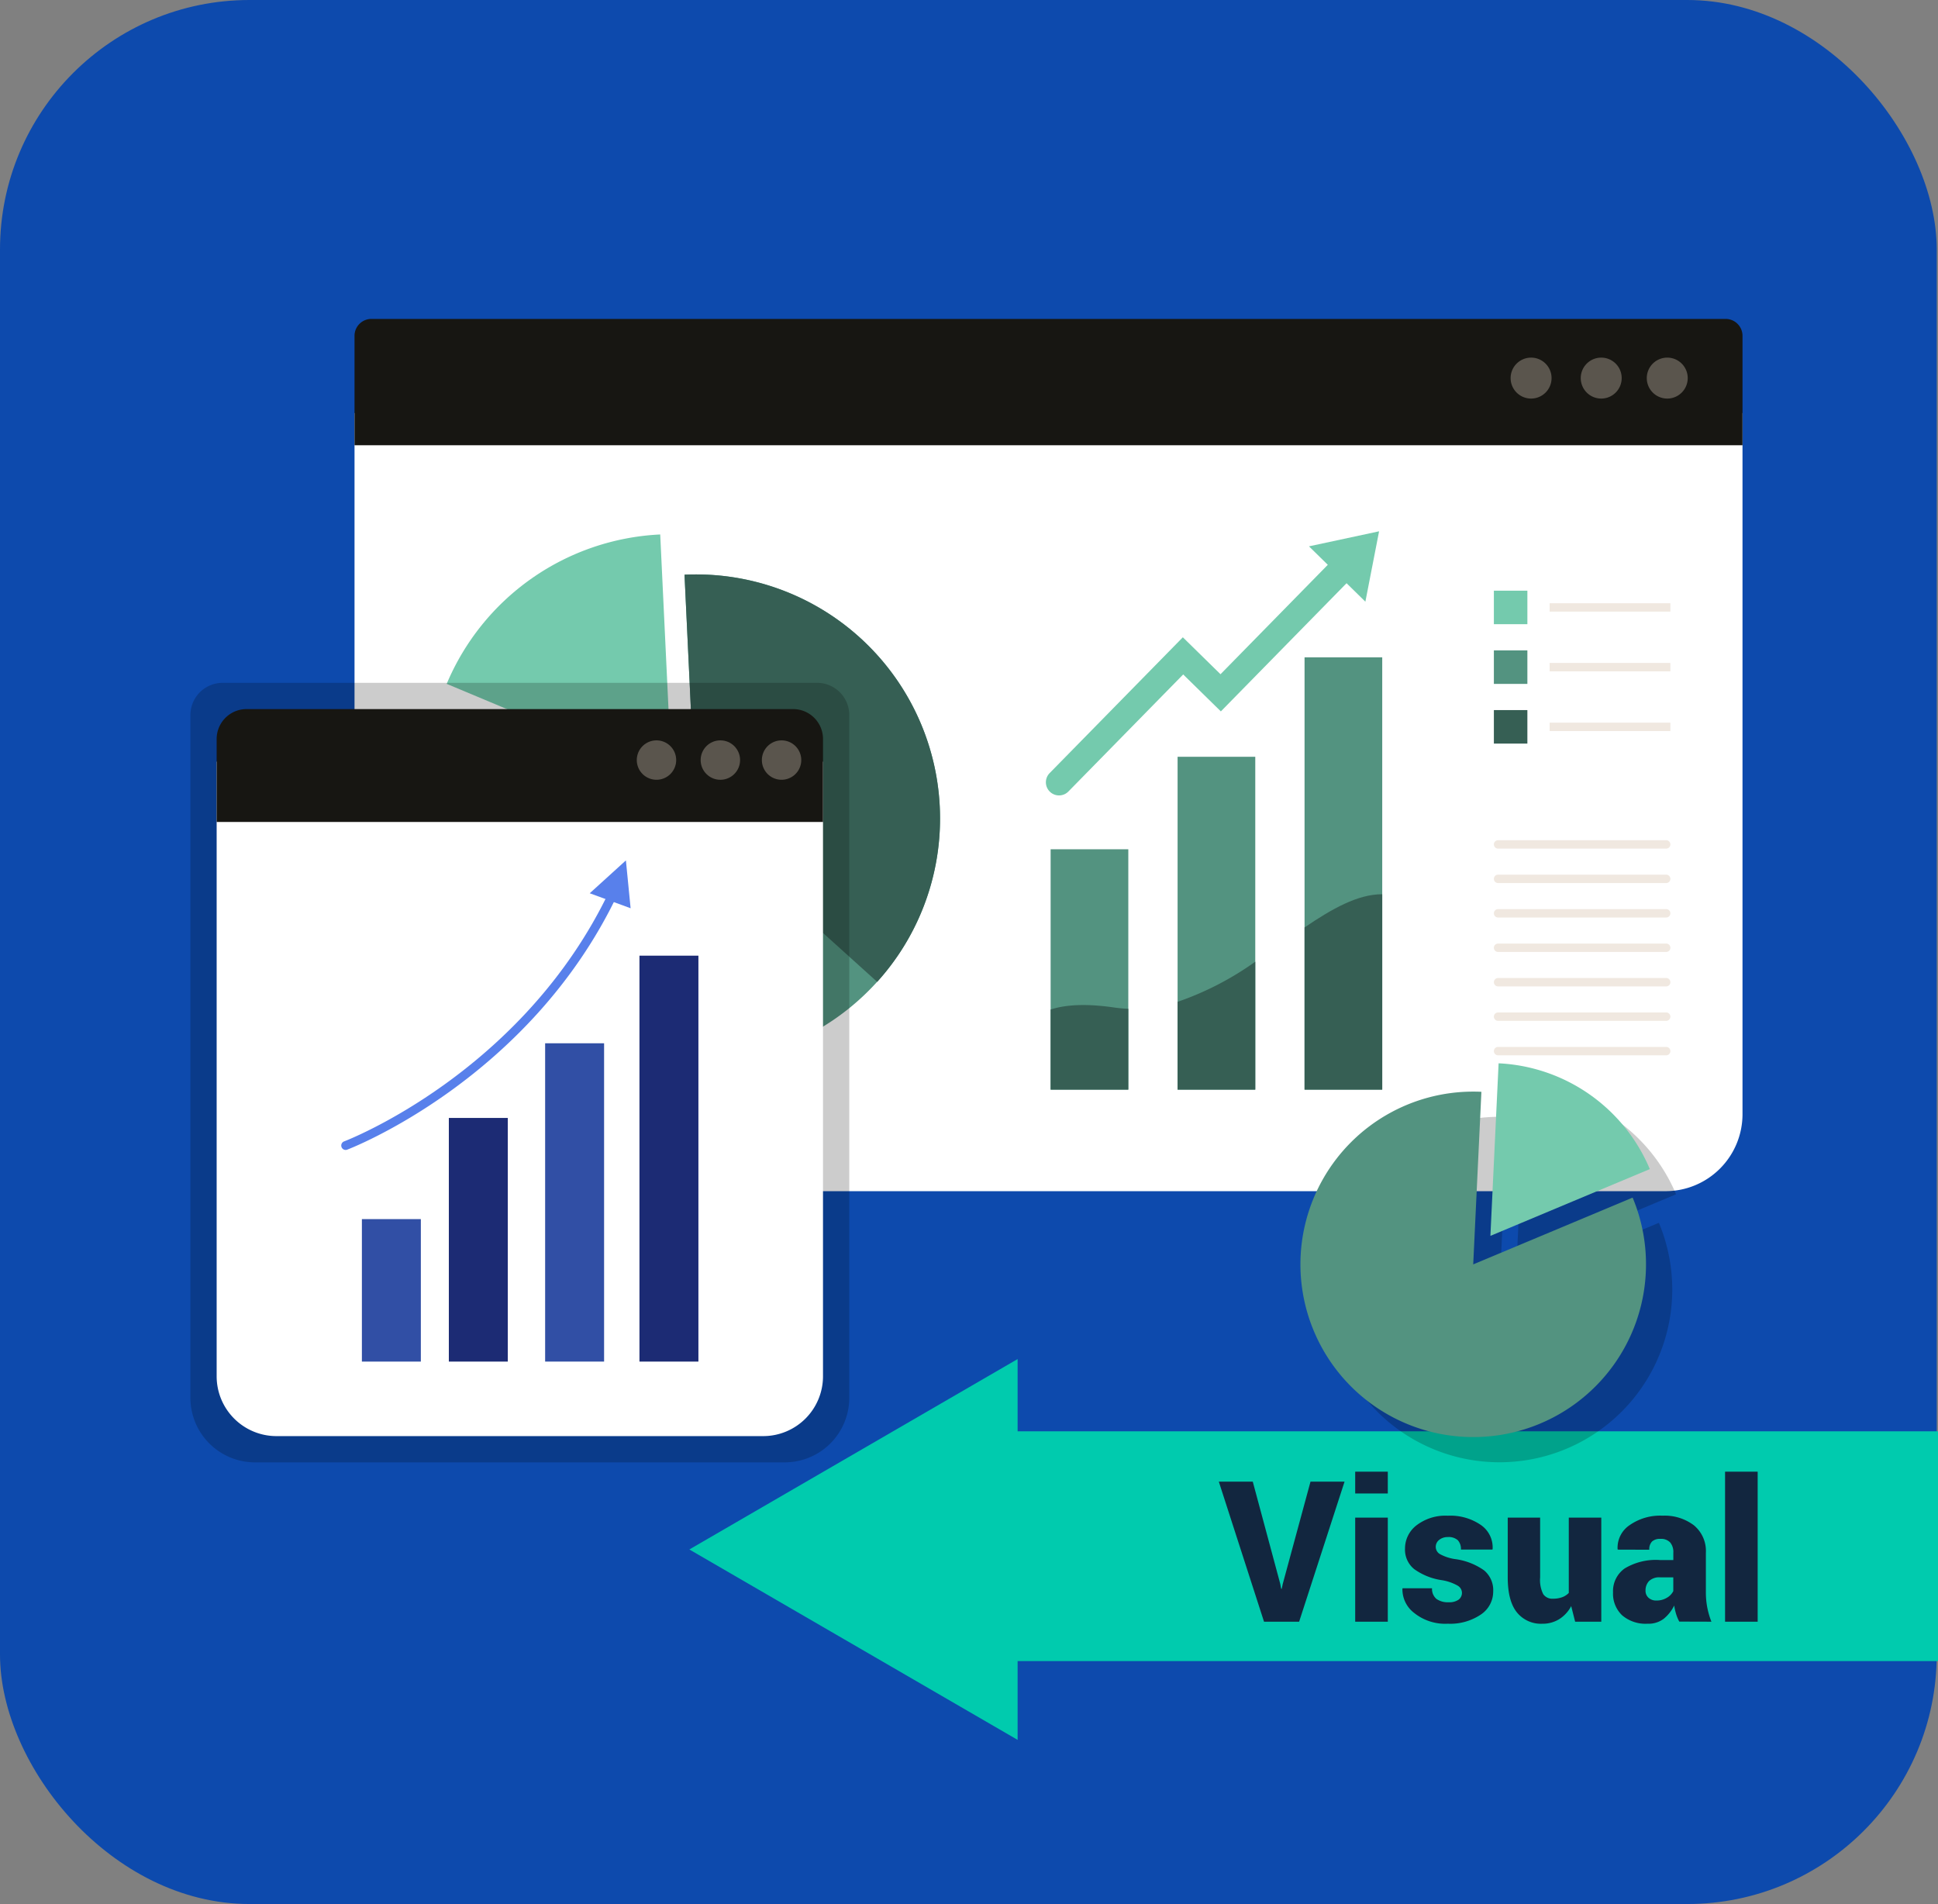 <svg xmlns="http://www.w3.org/2000/svg" width="295.193" height="290" viewBox="0 0 295.193 290">
  <rect x="0" y="0" width="295.193" height="290" fill="#808080" stroke="none"/>
  <g id="Grupo_140196" data-name="Grupo 140196" transform="translate(-180 -1101)">
    <rect id="Rectángulo_35700" data-name="Rectángulo 35700" width="295" height="290" rx="38" transform="translate(180 1101)" fill="#0d4aad"/>
    <path id="Unión_1" data-name="Unión 1" d="M-2319,11890.192V11750h-12l29-50,29,50h-11v140.193Z" transform="translate(-11414.999 -965.001) rotate(-90)" fill="#00cbae"/>
    <path id="Trazado_152846" data-name="Trazado 152846" d="M13,22.214l.146.776h.088l.146-.718,4.233-15.6h5.186L15.881,28H10.534L3.649,6.672H8.82ZM29.387,28H24.421V12.15h4.966Zm0-19.526H24.421V5.148h4.966ZM40.681,23.547a1.292,1.292,0,0,0-.667-1.047,7.188,7.188,0,0,0-2.424-.828,9.57,9.57,0,0,1-4.175-1.677,3.8,3.8,0,0,1-1.406-3.127,4.457,4.457,0,0,1,1.758-3.552,7.23,7.23,0,0,1,4.761-1.458,8.175,8.175,0,0,1,5.039,1.414,4.156,4.156,0,0,1,1.787,3.655l-.029.088h-4.8a1.963,1.963,0,0,0-.469-1.421,2.074,2.074,0,0,0-1.538-.483,2.012,2.012,0,0,0-1.3.425,1.332,1.332,0,0,0-.527,1.084,1.29,1.29,0,0,0,.608,1.069,6.877,6.877,0,0,0,2.454.791,9.857,9.857,0,0,1,4.307,1.707A3.914,3.914,0,0,1,45.441,23.4a4.2,4.2,0,0,1-1.9,3.523,8.321,8.321,0,0,1-5.017,1.384,7.524,7.524,0,0,1-5.12-1.641A4.52,4.52,0,0,1,31.613,23l.029-.088h4.482a1.987,1.987,0,0,0,.681,1.626,3,3,0,0,0,1.853.5,2.474,2.474,0,0,0,1.509-.388A1.3,1.3,0,0,0,40.681,23.547Zm16.641,2.08A5.21,5.21,0,0,1,55.5,27.612a4.8,4.8,0,0,1-2.585.7,4.693,4.693,0,0,1-3.86-1.729q-1.4-1.729-1.4-5.347V12.15H52.59v9.111a4.806,4.806,0,0,0,.476,2.549,1.666,1.666,0,0,0,1.472.688,4.041,4.041,0,0,0,1.392-.22,2.689,2.689,0,0,0,1.025-.659V12.15h4.951V28H57.922Zm16.465,2.358a5.98,5.98,0,0,1-.476-1.128,8.648,8.648,0,0,1-.3-1.318,6.056,6.056,0,0,1-1.589,2.014,3.837,3.837,0,0,1-2.468.754,5.488,5.488,0,0,1-3.875-1.282,4.528,4.528,0,0,1-1.384-3.494,4.225,4.225,0,0,1,1.772-3.64,9.189,9.189,0,0,1,5.376-1.282h2.036V17.482a2.258,2.258,0,0,0-.483-1.553,1.883,1.883,0,0,0-1.479-.542,1.785,1.785,0,0,0-1.282.4,1.671,1.671,0,0,0-.417,1.252l-4.8-.015-.029-.088a4.134,4.134,0,0,1,1.809-3.625,8.107,8.107,0,0,1,5.046-1.458,7.382,7.382,0,0,1,4.768,1.465,5.062,5.062,0,0,1,1.824,4.189v5.977a12.192,12.192,0,0,0,.212,2.344A12.552,12.552,0,0,0,78.679,28ZM70.3,24.777a3.016,3.016,0,0,0,1.6-.425,2.432,2.432,0,0,0,.974-1.011V21.247H70.886a2.238,2.238,0,0,0-1.714.571,2.055,2.055,0,0,0-.527,1.45,1.4,1.4,0,0,0,.461,1.091A1.711,1.711,0,0,0,70.3,24.777ZM85.725,28H80.759V5.148h4.966Z" transform="translate(362 1320)" fill="#12263f"/>
    <g id="Grupo_140134" data-name="Grupo 140134" transform="translate(-74.69 1063.516)">
      <g id="Grupo_140025" data-name="Grupo 140025" transform="translate(308.69 100.395)">
        <path id="Rectángulo_35751" data-name="Rectángulo 35751" d="M0,0H211.416a0,0,0,0,1,0,0V106.788a11.729,11.729,0,0,1-11.729,11.729H11.729A11.729,11.729,0,0,1,0,106.788V0A0,0,0,0,1,0,0Z" fill="#fff"/>
      </g>
      <g id="Grupo_140030" data-name="Grupo 140030" transform="translate(322.73 118.888)">
        <g id="Grupo_140027" data-name="Grupo 140027" transform="translate(0.819 6.088)">
          <g id="Grupo_140026" data-name="Grupo 140026">
            <path id="Trazado_152853" data-name="Trazado 152853" d="M394.617,153.6a37.164,37.164,0,1,1-71.449-14.363L357.455,153.6l-1.76-37.116c.576-.035,1.168-.044,1.76-.044A37.162,37.162,0,0,1,394.617,153.6Z" transform="translate(-320.29 -116.441)" fill="#539380"/>
          </g>
        </g>
        <g id="Grupo_140029" data-name="Grupo 140029">
          <g id="Grupo_140028" data-name="Grupo 140028">
            <path id="Trazado_152854" data-name="Trazado 152854" d="M352.174,111.688a37.2,37.2,0,0,0-32.523,22.754L353.936,148.8Z" transform="translate(-319.651 -111.688)" fill="#74caad"/>
          </g>
        </g>
      </g>
      <g id="Grupo_140090" data-name="Grupo 140090" transform="translate(482.235 127.45)">
        <g id="Grupo_140037" data-name="Grupo 140037" transform="translate(0 9.095)">
          <g id="Grupo_140035" data-name="Grupo 140035">
            <g id="Grupo_140034" data-name="Grupo 140034">
              <g id="Grupo_140033" data-name="Grupo 140033">
                <g id="Grupo_140032" data-name="Grupo 140032">
                  <g id="Grupo_140031" data-name="Grupo 140031">
                    <rect id="Rectángulo_35752" data-name="Rectángulo 35752" width="5.103" height="5.104" fill="#539380"/>
                  </g>
                </g>
              </g>
            </g>
          </g>
          <g id="Grupo_140036" data-name="Grupo 140036" transform="translate(8.49 1.913)">
            <rect id="Rectángulo_35753" data-name="Rectángulo 35753" width="18.396" height="1.278" rx="0.043" fill="#f0e8e0"/>
          </g>
        </g>
        <g id="Grupo_140042" data-name="Grupo 140042" transform="translate(0)">
          <g id="Grupo_140039" data-name="Grupo 140039">
            <g id="Grupo_140038" data-name="Grupo 140038">
              <rect id="Rectángulo_35754" data-name="Rectángulo 35754" width="5.103" height="5.104" fill="#74caad"/>
            </g>
          </g>
          <g id="Grupo_140041" data-name="Grupo 140041" transform="translate(8.49 1.913)">
            <g id="Grupo_140040" data-name="Grupo 140040">
              <rect id="Rectángulo_35755" data-name="Rectángulo 35755" width="18.396" height="1.278" rx="0.043" fill="#f0e8e0"/>
            </g>
          </g>
        </g>
        <g id="Grupo_140053" data-name="Grupo 140053" transform="translate(0 18.187)">
          <g id="Grupo_140047" data-name="Grupo 140047">
            <g id="Grupo_140046" data-name="Grupo 140046">
              <g id="Grupo_140045" data-name="Grupo 140045">
                <g id="Grupo_140044" data-name="Grupo 140044">
                  <g id="Grupo_140043" data-name="Grupo 140043">
                    <rect id="Rectángulo_35756" data-name="Rectángulo 35756" width="5.103" height="5.103" fill="#365f54"/>
                  </g>
                </g>
              </g>
            </g>
          </g>
          <g id="Grupo_140052" data-name="Grupo 140052" transform="translate(8.49 1.913)">
            <g id="Grupo_140051" data-name="Grupo 140051">
              <g id="Grupo_140050" data-name="Grupo 140050">
                <g id="Grupo_140049" data-name="Grupo 140049">
                  <g id="Grupo_140048" data-name="Grupo 140048">
                    <rect id="Rectángulo_35757" data-name="Rectángulo 35757" width="18.396" height="1.278" rx="0.043" fill="#f0e8e0"/>
                  </g>
                </g>
              </g>
            </g>
          </g>
        </g>
        <g id="Grupo_140089" data-name="Grupo 140089" transform="translate(0 38.006)">
          <g id="Grupo_140058" data-name="Grupo 140058">
            <g id="Grupo_140057" data-name="Grupo 140057">
              <g id="Grupo_140056" data-name="Grupo 140056">
                <g id="Grupo_140055" data-name="Grupo 140055">
                  <g id="Grupo_140054" data-name="Grupo 140054">
                    <path id="Trazado_152855" data-name="Trazado 152855" d="M470.421,149.321H444.813a.639.639,0,0,1-.639-.639h0a.64.64,0,0,1,.639-.639h25.608a.639.639,0,0,1,.639.639h0A.638.638,0,0,1,470.421,149.321Z" transform="translate(-444.174 -148.043)" fill="#f0e8e0"/>
                  </g>
                </g>
              </g>
            </g>
          </g>
          <g id="Grupo_140063" data-name="Grupo 140063" transform="translate(0 5.248)">
            <g id="Grupo_140062" data-name="Grupo 140062">
              <g id="Grupo_140061" data-name="Grupo 140061">
                <g id="Grupo_140060" data-name="Grupo 140060">
                  <g id="Grupo_140059" data-name="Grupo 140059">
                    <path id="Trazado_152856" data-name="Trazado 152856" d="M470.421,153.417H444.813a.639.639,0,0,1-.639-.638h0a.639.639,0,0,1,.639-.639h25.608a.638.638,0,0,1,.639.639h0A.638.638,0,0,1,470.421,153.417Z" transform="translate(-444.174 -152.14)" fill="#f0e8e0"/>
                  </g>
                </g>
              </g>
            </g>
          </g>
          <g id="Grupo_140068" data-name="Grupo 140068" transform="translate(0 10.495)">
            <g id="Grupo_140067" data-name="Grupo 140067">
              <g id="Grupo_140066" data-name="Grupo 140066">
                <g id="Grupo_140065" data-name="Grupo 140065">
                  <g id="Grupo_140064" data-name="Grupo 140064">
                    <path id="Trazado_152857" data-name="Trazado 152857" d="M470.421,157.514H444.813a.639.639,0,0,1-.639-.639h0a.639.639,0,0,1,.639-.639h25.608a.638.638,0,0,1,.639.639h0A.638.638,0,0,1,470.421,157.514Z" transform="translate(-444.174 -156.236)" fill="#f0e8e0"/>
                  </g>
                </g>
              </g>
            </g>
          </g>
          <g id="Grupo_140073" data-name="Grupo 140073" transform="translate(0 15.743)">
            <g id="Grupo_140072" data-name="Grupo 140072">
              <g id="Grupo_140071" data-name="Grupo 140071">
                <g id="Grupo_140070" data-name="Grupo 140070">
                  <g id="Grupo_140069" data-name="Grupo 140069">
                    <path id="Trazado_152858" data-name="Trazado 152858" d="M470.421,161.61H444.813a.639.639,0,0,1-.639-.638h0a.639.639,0,0,1,.639-.639h25.608a.638.638,0,0,1,.639.639h0A.638.638,0,0,1,470.421,161.61Z" transform="translate(-444.174 -160.333)" fill="#f0e8e0"/>
                  </g>
                </g>
              </g>
            </g>
          </g>
          <g id="Grupo_140078" data-name="Grupo 140078" transform="translate(0 20.989)">
            <g id="Grupo_140077" data-name="Grupo 140077">
              <g id="Grupo_140076" data-name="Grupo 140076">
                <g id="Grupo_140075" data-name="Grupo 140075">
                  <g id="Grupo_140074" data-name="Grupo 140074">
                    <path id="Trazado_152859" data-name="Trazado 152859" d="M470.421,165.707H444.813a.64.64,0,0,1-.639-.639h0a.639.639,0,0,1,.639-.639h25.608a.638.638,0,0,1,.639.639h0A.639.639,0,0,1,470.421,165.707Z" transform="translate(-444.174 -164.429)" fill="#f0e8e0"/>
                  </g>
                </g>
              </g>
            </g>
          </g>
          <g id="Grupo_140083" data-name="Grupo 140083" transform="translate(0 26.237)">
            <g id="Grupo_140082" data-name="Grupo 140082">
              <g id="Grupo_140081" data-name="Grupo 140081">
                <g id="Grupo_140080" data-name="Grupo 140080">
                  <g id="Grupo_140079" data-name="Grupo 140079">
                    <path id="Trazado_152860" data-name="Trazado 152860" d="M470.421,169.8H444.813a.639.639,0,0,1-.639-.639h0a.639.639,0,0,1,.639-.638h25.608a.638.638,0,0,1,.639.638h0A.638.638,0,0,1,470.421,169.8Z" transform="translate(-444.174 -168.526)" fill="#f0e8e0"/>
                  </g>
                </g>
              </g>
            </g>
          </g>
          <g id="Grupo_140088" data-name="Grupo 140088" transform="translate(0 31.484)">
            <g id="Grupo_140087" data-name="Grupo 140087">
              <g id="Grupo_140086" data-name="Grupo 140086">
                <g id="Grupo_140085" data-name="Grupo 140085">
                  <g id="Grupo_140084" data-name="Grupo 140084">
                    <path id="Trazado_152861" data-name="Trazado 152861" d="M470.421,173.9H444.813a.64.64,0,0,1-.639-.639h0a.639.639,0,0,1,.639-.639h25.608a.638.638,0,0,1,.639.639h0A.639.639,0,0,1,470.421,173.9Z" transform="translate(-444.174 -172.622)" fill="#f0e8e0"/>
                  </g>
                </g>
              </g>
            </g>
          </g>
        </g>
      </g>
      <g id="Grupo_140094" data-name="Grupo 140094" transform="translate(358.954 124.976)">
        <g id="Grupo_140093" data-name="Grupo 140093">
          <g id="Grupo_140092" data-name="Grupo 140092">
            <g id="Grupo_140091" data-name="Grupo 140091">
              <path id="Trazado_152862" data-name="Trazado 152862" d="M386.852,153.6a37.019,37.019,0,0,1-9.571,24.9L349.69,153.6l-1.76-37.116c.576-.035,1.168-.044,1.76-.044A37.162,37.162,0,0,1,386.852,153.6Z" transform="translate(-347.93 -116.441)" fill="#365f54"/>
            </g>
          </g>
        </g>
      </g>
      <g id="Grupo_140128" data-name="Grupo 140128" transform="translate(413.996 118.407)">
        <g id="Grupo_140125" data-name="Grupo 140125" transform="translate(0.724 19.195)">
          <g id="Grupo_140105" data-name="Grupo 140105" transform="translate(19.338 15.147)">
            <g id="Grupo_140099" data-name="Grupo 140099" transform="translate(0.001)">
              <g id="Grupo_140098" data-name="Grupo 140098">
                <g id="Grupo_140097" data-name="Grupo 140097">
                  <g id="Grupo_140096" data-name="Grupo 140096">
                    <g id="Grupo_140095" data-name="Grupo 140095">
                      <rect id="Rectángulo_35758" data-name="Rectángulo 35758" width="11.832" height="50.697" fill="#539380"/>
                    </g>
                  </g>
                </g>
              </g>
            </g>
            <g id="Grupo_140104" data-name="Grupo 140104" transform="translate(0 31.214)">
              <g id="Grupo_140103" data-name="Grupo 140103">
                <g id="Grupo_140102" data-name="Grupo 140102">
                  <g id="Grupo_140101" data-name="Grupo 140101">
                    <g id="Grupo_140100" data-name="Grupo 140100">
                      <path id="Trazado_152863" data-name="Trazado 152863" d="M406.563,168.6a46.165,46.165,0,0,0,11.833-6.111v19.483H406.563Z" transform="translate(-406.563 -162.491)" fill="#365f54"/>
                    </g>
                  </g>
                </g>
              </g>
            </g>
          </g>
          <g id="Grupo_140116" data-name="Grupo 140116" transform="translate(0 29.234)">
            <g id="Grupo_140110" data-name="Grupo 140110" transform="translate(0)">
              <g id="Grupo_140109" data-name="Grupo 140109">
                <g id="Grupo_140108" data-name="Grupo 140108">
                  <g id="Grupo_140107" data-name="Grupo 140107">
                    <g id="Grupo_140106" data-name="Grupo 140106">
                      <rect id="Rectángulo_35759" data-name="Rectángulo 35759" width="11.832" height="36.61" fill="#539380"/>
                    </g>
                  </g>
                </g>
              </g>
            </g>
            <g id="Grupo_140115" data-name="Grupo 140115" transform="translate(0 23.726)">
              <g id="Grupo_140114" data-name="Grupo 140114">
                <g id="Grupo_140113" data-name="Grupo 140113">
                  <g id="Grupo_140112" data-name="Grupo 140112">
                    <g id="Grupo_140111" data-name="Grupo 140111">
                      <path id="Trazado_152864" data-name="Trazado 152864" d="M401.108,168.013a20.816,20.816,0,0,0,2.19.2v12.312H391.466v-12.2C393.56,167.639,396.623,167.359,401.108,168.013Z" transform="translate(-391.466 -167.643)" fill="#365f54"/>
                    </g>
                  </g>
                </g>
              </g>
            </g>
          </g>
          <g id="Grupo_140124" data-name="Grupo 140124" transform="translate(38.677)">
            <g id="Grupo_140121" data-name="Grupo 140121">
              <g id="Grupo_140120" data-name="Grupo 140120">
                <g id="Grupo_140119" data-name="Grupo 140119">
                  <g id="Grupo_140118" data-name="Grupo 140118">
                    <g id="Grupo_140117" data-name="Grupo 140117">
                      <rect id="Rectángulo_35760" data-name="Rectángulo 35760" width="11.832" height="65.844" fill="#539380"/>
                    </g>
                  </g>
                </g>
              </g>
            </g>
            <g id="Grupo_140123" data-name="Grupo 140123" transform="translate(0 36.085)">
              <g id="Grupo_140122" data-name="Grupo 140122">
                <path id="Trazado_152865" data-name="Trazado 152865" d="M433.493,154.469v29.759H421.661V159.522C425.866,156.666,429.786,154.454,433.493,154.469Z" transform="translate(-421.661 -154.469)" fill="#365f54"/>
              </g>
            </g>
          </g>
        </g>
        <g id="Grupo_140127" data-name="Grupo 140127">
          <g id="Grupo_140126" data-name="Grupo 140126">
            <path id="Trazado_152866" data-name="Trazado 152866" d="M441.655,111.312l-10.678,2.29,2.867,2.813L417.5,133.081l-5.737-5.627-20.286,20.682a2,2,0,0,0,.027,2.83h0a2,2,0,0,0,2.831-.027l17.483-17.824,5.737,5.627L436.7,119.218l2.867,2.813Z" transform="translate(-390.901 -111.312)" fill="#74caad"/>
          </g>
        </g>
      </g>
      <g id="Grupo_140129" data-name="Grupo 140129" transform="translate(308.69 86.058)">
        <path id="Trazado_152867" data-name="Trazado 152867" d="M520.106,105.3H308.69V88.633a2.575,2.575,0,0,1,2.575-2.575H517.531a2.575,2.575,0,0,1,2.575,2.575Z" transform="translate(-308.69 -86.058)" fill="#171612"/>
      </g>
      <g id="Grupo_140133" data-name="Grupo 140133" transform="translate(484.787 91.953)">
        <g id="Grupo_140130" data-name="Grupo 140130">
          <path id="Trazado_152868" data-name="Trazado 152868" d="M452.4,93.778a3.118,3.118,0,1,1-3.118-3.118A3.117,3.117,0,0,1,452.4,93.778Z" transform="translate(-446.166 -90.66)" fill="#5a554d"/>
        </g>
        <g id="Grupo_140131" data-name="Grupo 140131" transform="translate(20.738)">
          <path id="Trazado_152869" data-name="Trazado 152869" d="M468.592,93.778a3.118,3.118,0,1,1-3.118-3.118A3.117,3.117,0,0,1,468.592,93.778Z" transform="translate(-462.356 -90.66)" fill="#5a554d"/>
        </g>
        <g id="Grupo_140132" data-name="Grupo 140132" transform="translate(10.68)">
          <path id="Trazado_152870" data-name="Trazado 152870" d="M460.74,93.778a3.118,3.118,0,1,1-3.118-3.118A3.117,3.117,0,0,1,460.74,93.778Z" transform="translate(-454.504 -90.66)" fill="#5a554d"/>
        </g>
      </g>
    </g>
    <path id="Unión_3" data-name="Unión 3" d="M-2321.1,11818.733a9.84,9.84,0,0,1-9.9-9.773v-104.074a4.918,4.918,0,0,1,4.951-4.886h90.461a4.915,4.915,0,0,1,4.947,4.886v104.074a9.837,9.837,0,0,1-9.9,9.773Z" transform="translate(2540.001 -10495)" stroke="rgba(0,0,0,0)" stroke-miterlimit="10" stroke-width="1" opacity="0.2"/>
    <g id="Grupo_140024" data-name="Grupo 140024" transform="translate(-74.726 1103.291)">
      <g id="Grupo_139985" data-name="Grupo 139985" transform="translate(287.726 113.718)">
        <g id="Grupo_139984" data-name="Grupo 139984">
          <g id="Grupo_139983" data-name="Grupo 139983">
            <g id="Grupo_139982" data-name="Grupo 139982">
              <path id="Trazado_152847" data-name="Trazado 152847" d="M287.726,111.71v93.61a9.113,9.113,0,0,0,9.112,9.114h74.134a9.113,9.113,0,0,0,9.112-9.114V111.71Z" transform="translate(-287.726 -111.71)" fill="#fff"/>
            </g>
          </g>
        </g>
      </g>
      <g id="Grupo_140005" data-name="Grupo 140005" transform="translate(306.705 128.758)">
        <g id="Grupo_139988" data-name="Grupo 139988" transform="translate(3.143 54.635)">
          <g id="Grupo_139987" data-name="Grupo 139987">
            <g id="Grupo_139986" data-name="Grupo 139986">
              <rect id="Rectángulo_35747" data-name="Rectángulo 35747" width="8.979" height="21.699" fill="#314fa5"/>
            </g>
          </g>
        </g>
        <g id="Grupo_139991" data-name="Grupo 139991" transform="translate(16.388 39.225)">
          <g id="Grupo_139990" data-name="Grupo 139990">
            <g id="Grupo_139989" data-name="Grupo 139989">
              <rect id="Rectángulo_35748" data-name="Rectángulo 35748" width="8.98" height="37.109" fill="#1c2b74"/>
            </g>
          </g>
        </g>
        <g id="Grupo_139994" data-name="Grupo 139994" transform="translate(31.055 27.853)">
          <g id="Grupo_139993" data-name="Grupo 139993">
            <g id="Grupo_139992" data-name="Grupo 139992">
              <rect id="Rectángulo_35749" data-name="Rectángulo 35749" width="8.98" height="48.48" fill="#314fa5"/>
            </g>
          </g>
        </g>
        <g id="Grupo_139997" data-name="Grupo 139997" transform="translate(45.422 14.509)">
          <g id="Grupo_139996" data-name="Grupo 139996">
            <g id="Grupo_139995" data-name="Grupo 139995">
              <rect id="Rectángulo_35750" data-name="Rectángulo 35750" width="8.98" height="61.825" fill="#1c2b74"/>
            </g>
          </g>
        </g>
        <g id="Grupo_140000" data-name="Grupo 140000" transform="translate(37.849)">
          <g id="Grupo_139999" data-name="Grupo 139999">
            <g id="Grupo_139998" data-name="Grupo 139998">
              <path id="Trazado_152848" data-name="Trazado 152848" d="M330.307,127.982l6.226,2.285-.717-7.288Z" transform="translate(-330.307 -122.98)" fill="#5880eb"/>
            </g>
          </g>
        </g>
        <g id="Grupo_140004" data-name="Grupo 140004" transform="translate(0 4.123)">
          <g id="Grupo_140003" data-name="Grupo 140003">
            <g id="Grupo_140002" data-name="Grupo 140002">
              <g id="Grupo_140001" data-name="Grupo 140001">
                <path id="Trazado_152849" data-name="Trazado 152849" d="M302.62,166.046a.674.674,0,0,1-.235-1.305c.271-.1,27.295-10.456,40.476-38.286a.673.673,0,1,1,1.217.577C330.655,155.371,303.132,165.9,302.856,166A.664.664,0,0,1,302.62,166.046Z" transform="translate(-301.947 -126.069)" fill="#5880eb"/>
              </g>
            </g>
          </g>
        </g>
      </g>
      <g id="Grupo_140023" data-name="Grupo 140023" transform="translate(287.726 105.709)">
        <g id="Grupo_140009" data-name="Grupo 140009">
          <g id="Grupo_140008" data-name="Grupo 140008">
            <g id="Grupo_140007" data-name="Grupo 140007">
              <g id="Grupo_140006" data-name="Grupo 140006">
                <path id="Trazado_152850" data-name="Trazado 152850" d="M380.085,110.265V122.9H287.726V110.265a4.556,4.556,0,0,1,4.555-4.556H375.53A4.556,4.556,0,0,1,380.085,110.265Z" transform="translate(-287.726 -105.709)" fill="#171612"/>
              </g>
            </g>
          </g>
        </g>
        <g id="Grupo_140022" data-name="Grupo 140022" transform="translate(63.989 4.763)">
          <g id="Grupo_140013" data-name="Grupo 140013">
            <g id="Grupo_140012" data-name="Grupo 140012">
              <g id="Grupo_140011" data-name="Grupo 140011">
                <g id="Grupo_140010" data-name="Grupo 140010">
                  <path id="Trazado_152851" data-name="Trazado 152851" d="M341.679,112.281a3,3,0,1,1-3-3A3,3,0,0,1,341.679,112.281Z" transform="translate(-335.673 -109.278)" fill="#5a554d"/>
                </g>
              </g>
            </g>
          </g>
          <g id="Grupo_140017" data-name="Grupo 140017" transform="translate(9.733 0)">
            <g id="Grupo_140016" data-name="Grupo 140016">
              <g id="Grupo_140015" data-name="Grupo 140015">
                <g id="Grupo_140014" data-name="Grupo 140014">
                  <circle id="Elipse_5023" data-name="Elipse 5023" cx="3.003" cy="3.003" r="3.003" fill="#5a554d"/>
                </g>
              </g>
            </g>
          </g>
          <g id="Grupo_140021" data-name="Grupo 140021" transform="translate(19.052)">
            <g id="Grupo_140020" data-name="Grupo 140020">
              <g id="Grupo_140019" data-name="Grupo 140019">
                <g id="Grupo_140018" data-name="Grupo 140018">
                  <path id="Trazado_152852" data-name="Trazado 152852" d="M355.955,112.281a3,3,0,1,1-3-3A3,3,0,0,1,355.955,112.281Z" transform="translate(-349.949 -109.278)" fill="#5a554d"/>
                </g>
              </g>
            </g>
          </g>
        </g>
      </g>
    </g>
    <g id="Grupo_140140" data-name="Grupo 140140">
      <g id="Grupo_140138" data-name="Grupo 140138" transform="translate(-8.982 15.733)" opacity="0.2">
        <g id="Grupo_140137" data-name="Grupo 140137" transform="translate(391.061 1251.056)">
          <g id="Grupo_140027-2" data-name="Grupo 140027" transform="translate(0 4.311)">
            <g id="Grupo_140026-2" data-name="Grupo 140026">
              <path id="Trazado_152853-2" data-name="Trazado 152853" d="M320.29,142.757a26.319,26.319,0,1,0,50.6-10.172l-24.281,10.172,1.246-26.285c-.408-.024-.827-.031-1.246-.031A26.317,26.317,0,0,0,320.29,142.757Z" transform="translate(-320.29 -116.441)"/>
            </g>
          </g>
          <g id="Grupo_140029-2" data-name="Grupo 140029" transform="translate(28.937 0)">
            <g id="Grupo_140028-2" data-name="Grupo 140028">
              <path id="Trazado_152854-2" data-name="Trazado 152854" d="M320.9,111.688A26.347,26.347,0,0,1,343.931,127.8l-24.28,10.171Z" transform="translate(-319.651 -111.688)"/>
            </g>
          </g>
        </g>
      </g>
      <g id="Grupo_140139" data-name="Grupo 140139" transform="translate(-12.982 11.896)">
        <g id="Grupo_140137-2" data-name="Grupo 140137" transform="translate(391.061 1251.056)">
          <g id="Grupo_140027-3" data-name="Grupo 140027" transform="translate(0 4.311)">
            <g id="Grupo_140026-3" data-name="Grupo 140026">
              <path id="Trazado_152853-3" data-name="Trazado 152853" d="M320.29,142.757a26.319,26.319,0,1,0,50.6-10.172l-24.281,10.172,1.246-26.285c-.408-.024-.827-.031-1.246-.031A26.317,26.317,0,0,0,320.29,142.757Z" transform="translate(-320.29 -116.441)" fill="#539380"/>
            </g>
          </g>
          <g id="Grupo_140029-3" data-name="Grupo 140029" transform="translate(28.937 0)">
            <g id="Grupo_140028-3" data-name="Grupo 140028">
              <path id="Trazado_152854-3" data-name="Trazado 152854" d="M320.9,111.688A26.347,26.347,0,0,1,343.931,127.8l-24.28,10.171Z" transform="translate(-319.651 -111.688)" fill="#74caad"/>
            </g>
          </g>
        </g>
      </g>
    </g>
  </g>
</svg>

